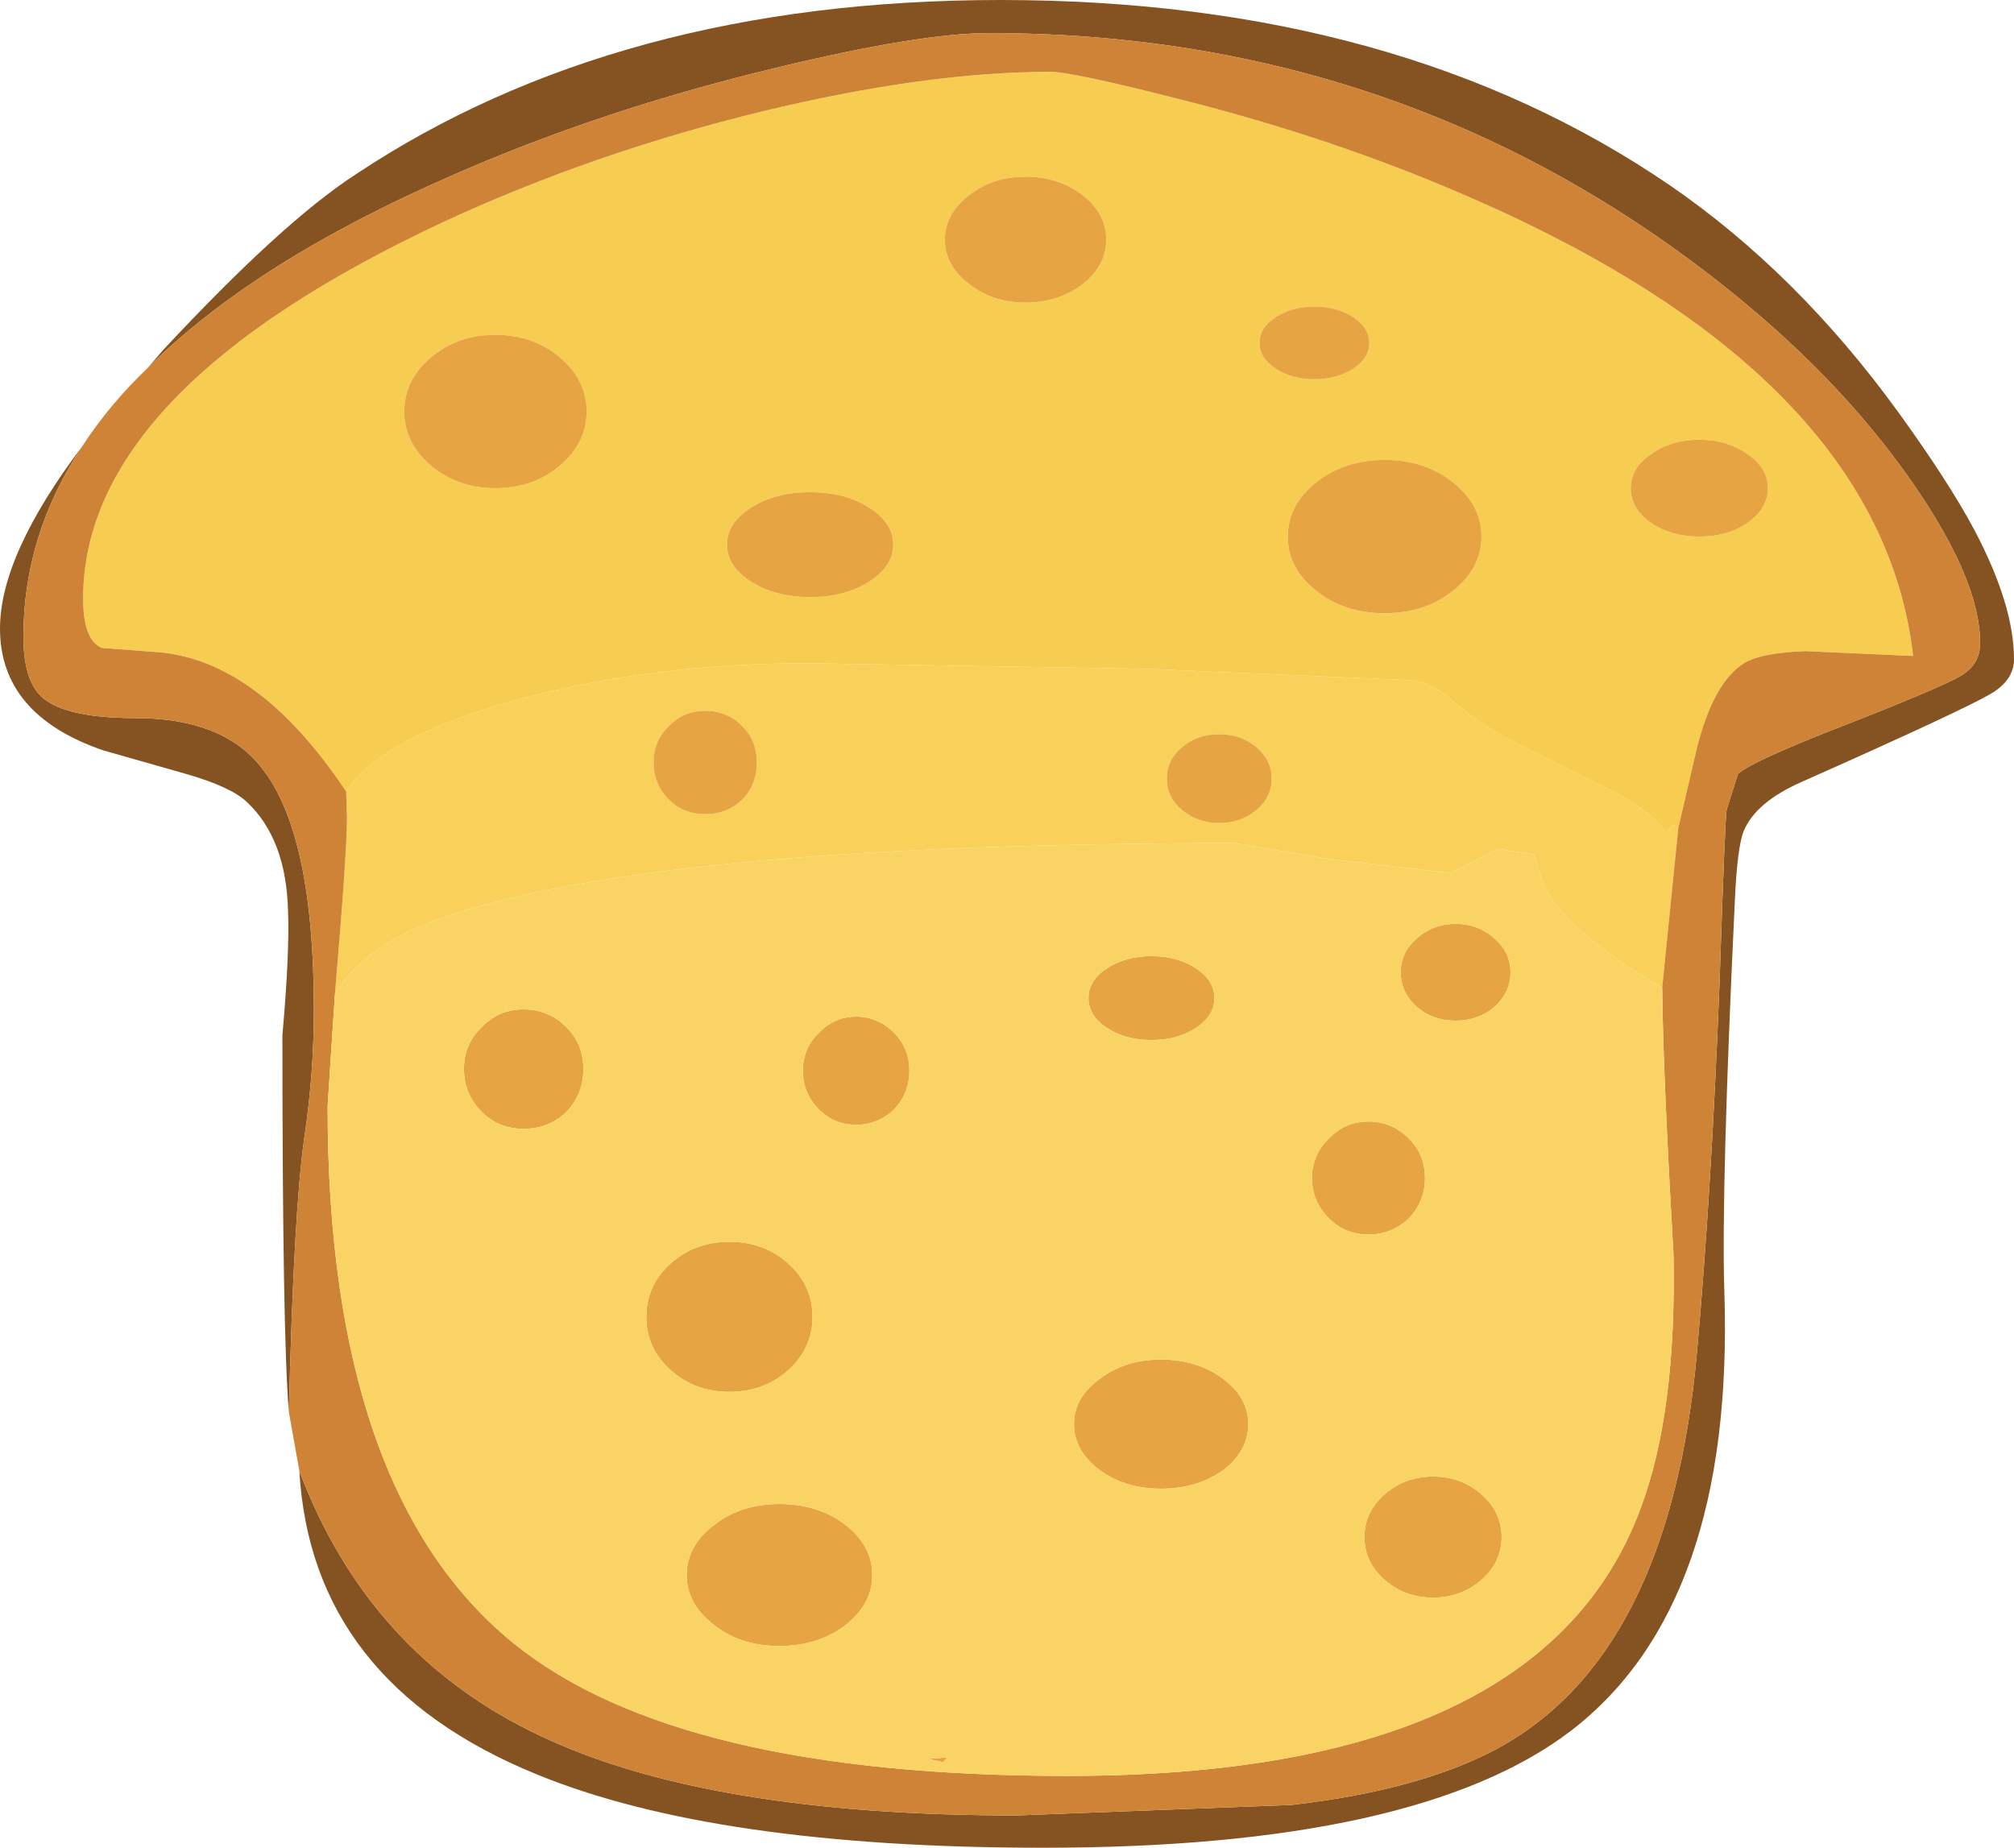 <?xml version="1.0" encoding="UTF-8" standalone="no"?>
<svg xmlns:ffdec="https://www.free-decompiler.com/flash" xmlns:xlink="http://www.w3.org/1999/xlink" ffdec:objectType="shape" height="114.5px" width="124.8px" xmlns="http://www.w3.org/2000/svg">
  <g transform="matrix(1.0, 0.0, 0.0, 1.0, 65.05, 58.5)">
    <path d="M-43.6 -9.45 Q-41.35 -12.9 -32.75 -15.2 -24.5 -17.4 -14.95 -17.4 L6.05 -17.05 22.3 -16.35 Q23.55 -16.25 24.75 -15.25 26.6 -13.65 28.45 -12.7 31.05 -11.35 34.75 -9.55 37.3 -8.2 38.2 -6.9 L38.6 -7.4 38.95 -7.2 37.95 2.7 Q31.15 -1.3 30.4 -4.3 L30.0 -5.55 27.75 -5.9 24.85 -4.4 17.1 -5.3 11.5 -6.25 Q-23.2 -6.25 -36.85 -1.9 -42.5 -0.1 -44.3 3.15 -43.55 -5.65 -43.55 -7.85 L-43.6 -9.45 M-19.05 -13.5 Q-20.0 -14.45 -21.35 -14.45 -22.7 -14.45 -23.6 -13.5 -24.55 -12.6 -24.55 -11.25 -24.55 -9.9 -23.6 -8.95 -22.7 -8.05 -21.35 -8.05 -20.0 -8.05 -19.05 -8.95 -18.15 -9.9 -18.15 -11.25 -18.15 -12.6 -19.05 -13.5 M10.5 -13.0 Q9.15 -13.0 8.2 -12.2 7.25 -11.4 7.25 -10.25 7.25 -9.1 8.2 -8.3 9.15 -7.5 10.5 -7.5 11.85 -7.5 12.8 -8.3 13.75 -9.1 13.75 -10.25 13.75 -11.4 12.8 -12.2 11.85 -13.0 10.5 -13.0" fill="#f8d05a" fill-rule="evenodd" stroke="none"/>
    <path d="M37.25 -30.35 Q36.0 -29.5 36.0 -28.25 36.0 -27.0 37.25 -26.1 38.5 -25.25 40.25 -25.25 42.0 -25.25 43.25 -26.1 44.5 -27.0 44.5 -28.25 44.5 -29.5 43.25 -30.35 42.0 -31.25 40.25 -31.25 38.5 -31.25 37.25 -30.35 M25.0 -28.6 Q23.25 -30.0 20.75 -30.0 18.25 -30.0 16.5 -28.6 14.75 -27.2 14.75 -25.25 14.75 -23.3 16.5 -21.9 18.25 -20.5 20.75 -20.5 23.25 -20.5 25.0 -21.9 26.75 -23.3 26.75 -25.25 26.75 -27.2 25.0 -28.6 M38.95 -7.2 L38.6 -7.4 38.2 -6.9 Q37.3 -8.2 34.75 -9.55 31.05 -11.35 28.45 -12.7 26.6 -13.65 24.75 -15.25 23.55 -16.25 22.3 -16.35 L6.05 -17.05 -14.95 -17.4 Q-24.5 -17.4 -32.75 -15.2 -41.35 -12.9 -43.6 -9.45 -49.1 -17.7 -55.45 -18.1 L-58.75 -18.35 Q-59.9 -18.85 -59.9 -21.4 -59.9 -34.35 -37.45 -44.8 -28.25 -49.05 -17.8 -51.6 -7.65 -54.05 0.05 -54.05 1.4 -54.05 8.25 -52.3 17.7 -49.9 25.85 -46.35 51.5 -35.25 53.5 -17.85 L46.85 -18.15 Q44.15 -18.05 43.1 -17.45 41.15 -16.3 40.1 -12.15 L38.95 -7.2 M2.05 -46.4 Q0.55 -47.55 -1.5 -47.55 -3.55 -47.55 -5.0 -46.4 -6.5 -45.25 -6.5 -43.65 -6.5 -42.05 -5.0 -40.9 -3.55 -39.75 -1.5 -39.75 0.55 -39.75 2.05 -40.9 3.5 -42.05 3.5 -43.65 3.5 -45.25 2.05 -46.4 M13.0 -37.25 Q13.0 -36.3 14.0 -35.65 15.0 -35.0 16.4 -35.0 17.8 -35.0 18.8 -35.65 19.8 -36.3 19.8 -37.25 19.8 -38.2 18.8 -38.85 17.8 -39.5 16.4 -39.5 15.0 -39.5 14.0 -38.85 13.0 -38.2 13.0 -37.25 M-14.85 -28.0 Q-17.0 -28.0 -18.5 -27.05 -20.0 -26.1 -20.0 -24.75 -20.0 -23.4 -18.5 -22.45 -17.0 -21.5 -14.85 -21.5 -12.7 -21.5 -11.2 -22.45 -9.7 -23.4 -9.7 -24.75 -9.7 -26.1 -11.2 -27.05 -12.7 -28.0 -14.85 -28.0 M-34.35 -37.75 Q-36.7 -37.75 -38.35 -36.35 -40.0 -34.95 -40.0 -33.0 -40.0 -31.05 -38.35 -29.65 -36.7 -28.25 -34.35 -28.25 -32.0 -28.25 -30.35 -29.65 -28.7 -31.05 -28.7 -33.0 -28.7 -34.95 -30.35 -36.35 -32.0 -37.75 -34.35 -37.75" fill="#f7cd51" fill-rule="evenodd" stroke="none"/>
    <path d="M25.0 -28.6 Q26.75 -27.2 26.75 -25.25 26.75 -23.3 25.0 -21.9 23.25 -20.5 20.75 -20.5 18.25 -20.5 16.5 -21.9 14.75 -23.3 14.75 -25.25 14.75 -27.2 16.5 -28.6 18.25 -30.0 20.75 -30.0 23.25 -30.0 25.0 -28.6 M37.25 -30.35 Q38.5 -31.25 40.25 -31.25 42.0 -31.25 43.25 -30.35 44.5 -29.5 44.5 -28.25 44.5 -27.0 43.25 -26.1 42.0 -25.25 40.25 -25.25 38.5 -25.25 37.25 -26.1 36.0 -27.0 36.0 -28.25 36.0 -29.5 37.25 -30.35 M21.75 1.75 Q21.75 0.5 22.75 -0.35 23.75 -1.25 25.15 -1.25 26.55 -1.25 27.55 -0.35 28.55 0.5 28.55 1.75 28.55 3.0 27.55 3.9 26.55 4.75 25.15 4.75 23.75 4.75 22.75 3.9 21.75 3.0 21.75 1.75 M23.25 14.5 Q23.25 15.95 22.25 17.0 21.2 18.0 19.75 18.0 18.3 18.0 17.3 17.0 16.25 15.95 16.25 14.5 16.25 13.05 17.3 12.05 18.3 11.0 19.75 11.0 21.2 11.0 22.25 12.05 23.25 13.05 23.25 14.5 M23.75 33.0 Q25.5 33.0 26.75 34.1 28.0 35.2 28.0 36.75 28.0 38.3 26.75 39.4 25.5 40.5 23.75 40.5 22.0 40.5 20.75 39.4 19.5 38.3 19.5 36.75 19.5 35.2 20.75 34.1 22.0 33.0 23.75 33.0 M13.0 -37.25 Q13.0 -38.2 14.0 -38.85 15.0 -39.5 16.4 -39.5 17.8 -39.5 18.8 -38.85 19.8 -38.2 19.8 -37.25 19.8 -36.3 18.8 -35.65 17.8 -35.0 16.4 -35.0 15.0 -35.0 14.0 -35.65 13.0 -36.3 13.0 -37.25 M2.05 -46.4 Q3.5 -45.25 3.5 -43.65 3.5 -42.05 2.05 -40.9 0.55 -39.75 -1.5 -39.75 -3.55 -39.75 -5.0 -40.9 -6.5 -42.05 -6.5 -43.65 -6.5 -45.25 -5.0 -46.4 -3.55 -47.55 -1.5 -47.55 0.55 -47.55 2.05 -46.4 M-19.05 -13.5 Q-18.15 -12.6 -18.15 -11.25 -18.15 -9.9 -19.05 -8.95 -20.0 -8.05 -21.35 -8.05 -22.7 -8.05 -23.6 -8.95 -24.55 -9.9 -24.55 -11.25 -24.55 -12.6 -23.6 -13.5 -22.7 -14.45 -21.35 -14.45 -20.0 -14.45 -19.05 -13.5 M-14.85 -28.0 Q-12.7 -28.0 -11.2 -27.05 -9.7 -26.1 -9.7 -24.75 -9.7 -23.4 -11.2 -22.45 -12.7 -21.5 -14.85 -21.5 -17.0 -21.5 -18.5 -22.45 -20.0 -23.4 -20.0 -24.75 -20.0 -26.1 -18.5 -27.05 -17.0 -28.0 -14.85 -28.0 M10.5 -13.0 Q11.85 -13.0 12.8 -12.2 13.75 -11.4 13.75 -10.25 13.75 -9.1 12.8 -8.3 11.85 -7.5 10.5 -7.5 9.15 -7.5 8.2 -8.3 7.25 -9.1 7.25 -10.25 7.25 -11.4 8.2 -12.2 9.15 -13.0 10.5 -13.0 M-34.35 -37.75 Q-32.0 -37.75 -30.35 -36.35 -28.7 -34.95 -28.7 -33.0 -28.7 -31.05 -30.35 -29.65 -32.0 -28.25 -34.35 -28.25 -36.7 -28.25 -38.35 -29.65 -40.0 -31.05 -40.0 -33.0 -40.0 -34.95 -38.35 -36.35 -36.7 -37.75 -34.35 -37.75 M-7.55 50.5 L-6.35 50.4 -6.6 50.7 -7.55 50.5 M1.5 29.75 Q1.5 28.1 3.1 26.95 4.65 25.75 6.9 25.75 9.15 25.75 10.75 26.95 12.3 28.1 12.3 29.75 12.3 31.4 10.75 32.6 9.15 33.75 6.9 33.75 4.65 33.75 3.1 32.6 1.5 31.4 1.5 29.75 M-16.75 34.7 Q-14.35 34.7 -12.65 36.0 -11.0 37.3 -11.0 39.1 -11.0 40.9 -12.65 42.2 -14.35 43.5 -16.75 43.5 -19.15 43.5 -20.8 42.2 -22.5 40.9 -22.5 39.1 -22.5 37.3 -20.8 36.0 -19.15 34.7 -16.75 34.7 M-14.3 5.5 Q-13.35 4.5 -12.0 4.5 -10.65 4.5 -9.65 5.5 -8.7 6.45 -8.7 7.85 -8.7 9.25 -9.65 10.25 -10.65 11.2 -12.0 11.2 -13.35 11.2 -14.3 10.25 -15.3 9.25 -15.3 7.85 -15.3 6.45 -14.3 5.5 M3.55 1.5 Q4.7 0.75 6.3 0.75 7.9 0.75 9.05 1.5 10.2 2.25 10.2 3.35 10.2 4.45 9.05 5.2 7.9 5.95 6.3 5.95 4.7 5.95 3.55 5.2 2.4 4.45 2.4 3.35 2.4 2.25 3.55 1.5 M-25.0 23.1 Q-25.0 21.15 -23.5 19.8 -22.0 18.45 -19.85 18.45 -17.7 18.45 -16.2 19.8 -14.7 21.15 -14.7 23.1 -14.7 25.05 -16.2 26.4 -17.7 27.75 -19.85 27.75 -22.0 27.75 -23.5 26.4 -25.0 25.05 -25.0 23.1 M-35.2 5.15 Q-34.15 4.05 -32.6 4.05 -31.05 4.05 -29.95 5.15 -28.9 6.2 -28.9 7.75 -28.9 9.3 -29.95 10.4 -31.05 11.45 -32.6 11.45 -34.15 11.45 -35.2 10.4 -36.3 9.3 -36.3 7.75 -36.3 6.2 -35.2 5.15" fill="#e6a442" fill-rule="evenodd" stroke="none"/>
    <path d="M-55.9 -35.7 L-54.95 -36.8 Q-47.55 -44.75 -43.0 -47.7 -26.75 -58.5 -3.05 -58.5 21.65 -58.5 38.45 -47.0 46.3 -41.6 52.55 -33.0 55.7 -28.65 57.3 -25.65 59.75 -21.0 59.75 -17.65 59.75 -16.35 58.3 -15.5 56.5 -14.45 46.6 -10.05 43.75 -8.8 43.0 -7.0 42.6 -6.0 42.45 -2.65 41.6 15.25 41.8 21.5 42.45 40.95 32.3 48.75 22.8 56.0 -0.4 56.0 -20.7 56.0 -31.8 51.45 -45.75 45.75 -46.5 32.65 -42.2 44.05 -31.6 49.05 -21.2 54.0 -2.05 54.0 L14.95 53.35 Q22.85 52.45 27.65 49.9 38.4 44.15 40.1 25.35 41.0 15.3 41.5 2.5 41.85 -8.05 41.95 -8.35 L42.65 -10.55 Q43.55 -11.35 49.35 -13.6 55.35 -15.95 56.5 -16.65 57.65 -17.35 57.65 -18.65 57.65 -22.55 53.45 -28.6 48.8 -35.3 41.3 -41.15 21.7 -56.45 -3.75 -56.45 -8.05 -56.45 -16.95 -54.3 -27.8 -51.7 -37.1 -47.6 -49.35 -42.25 -55.9 -35.7 M-47.15 29.0 Q-47.55 24.25 -47.55 5.65 -47.1 0.55 -47.2 -2.0 -47.3 -6.5 -49.75 -8.8 -50.75 -9.75 -53.55 -10.55 L-58.65 -12.0 Q-65.05 -14.2 -65.05 -19.55 -65.05 -24.1 -59.95 -30.85 -63.6 -25.35 -63.6 -19.05 -63.6 -16.35 -62.45 -15.3 -61.0 -14.0 -56.65 -14.0 -51.3 -14.0 -48.9 -11.0 -45.6 -6.95 -45.6 4.05 -45.6 8.05 -46.2 12.05 -46.85 16.65 -47.15 29.0" fill="#855321" fill-rule="evenodd" stroke="none"/>
    <path d="M-43.6 -9.45 L-43.55 -7.85 Q-43.55 -5.65 -44.3 3.15 L-44.75 10.05 Q-44.75 34.0 -33.2 43.35 -23.05 51.55 1.1 51.55 30.45 51.55 36.6 35.0 38.85 29.05 38.65 19.2 38.0 7.95 37.95 2.7 L38.95 -7.2 40.1 -12.15 Q41.15 -16.3 43.1 -17.45 44.15 -18.05 46.85 -18.15 L53.5 -17.85 Q51.5 -35.25 25.85 -46.35 17.7 -49.9 8.25 -52.3 1.4 -54.05 0.05 -54.05 -7.65 -54.05 -17.8 -51.6 -28.25 -49.05 -37.45 -44.8 -59.9 -34.35 -59.9 -21.4 -59.9 -18.85 -58.75 -18.35 L-55.45 -18.1 Q-49.1 -17.7 -43.6 -9.45 M-46.5 32.65 L-47.15 29.0 Q-46.85 16.65 -46.2 12.05 -45.6 8.05 -45.6 4.05 -45.6 -6.95 -48.9 -11.0 -51.3 -14.0 -56.65 -14.0 -61.0 -14.0 -62.45 -15.3 -63.6 -16.35 -63.6 -19.05 -63.6 -25.35 -59.95 -30.85 -58.3 -33.4 -55.9 -35.7 -49.35 -42.25 -37.1 -47.6 -27.8 -51.7 -16.95 -54.3 -8.05 -56.45 -3.75 -56.45 21.7 -56.45 41.3 -41.15 48.8 -35.3 53.45 -28.6 57.65 -22.55 57.65 -18.65 57.65 -17.35 56.5 -16.65 55.35 -15.95 49.35 -13.6 43.55 -11.35 42.65 -10.55 L41.95 -8.35 Q41.85 -8.05 41.5 2.5 41.0 15.3 40.1 25.35 38.4 44.15 27.65 49.9 22.85 52.45 14.95 53.35 L-2.05 54.0 Q-21.2 54.0 -31.6 49.05 -42.2 44.05 -46.5 32.65" fill="#ce8337" fill-rule="evenodd" stroke="none"/>
    <path d="M-44.3 3.15 Q-42.5 -0.1 -36.85 -1.9 -23.2 -6.25 11.5 -6.25 L17.1 -5.3 24.85 -4.4 27.75 -5.9 30.0 -5.55 30.4 -4.3 Q31.15 -1.3 37.95 2.7 38.0 7.95 38.65 19.2 38.85 29.05 36.6 35.0 30.45 51.55 1.1 51.55 -23.05 51.55 -33.2 43.35 -44.75 34.0 -44.75 10.05 L-44.3 3.15 M21.75 1.75 Q21.75 3.0 22.75 3.9 23.75 4.75 25.15 4.75 26.55 4.75 27.55 3.9 28.55 3.0 28.55 1.75 28.55 0.5 27.55 -0.35 26.55 -1.25 25.15 -1.25 23.75 -1.25 22.75 -0.35 21.75 0.5 21.75 1.75 M23.75 33.0 Q22.0 33.0 20.75 34.1 19.5 35.2 19.5 36.75 19.5 38.3 20.75 39.4 22.0 40.5 23.75 40.5 25.5 40.5 26.75 39.4 28.0 38.3 28.0 36.75 28.0 35.2 26.75 34.1 25.5 33.0 23.75 33.0 M23.25 14.5 Q23.25 13.05 22.25 12.05 21.2 11.0 19.75 11.0 18.3 11.0 17.3 12.05 16.25 13.05 16.25 14.5 16.25 15.95 17.3 17.0 18.3 18.0 19.75 18.0 21.2 18.0 22.25 17.0 23.25 15.95 23.25 14.5 M-35.2 5.15 Q-36.3 6.2 -36.3 7.75 -36.3 9.3 -35.2 10.4 -34.15 11.45 -32.6 11.45 -31.05 11.45 -29.95 10.4 -28.9 9.3 -28.9 7.75 -28.9 6.2 -29.95 5.15 -31.05 4.05 -32.6 4.05 -34.15 4.05 -35.2 5.15 M-25.0 23.1 Q-25.0 25.05 -23.5 26.4 -22.0 27.75 -19.85 27.75 -17.7 27.75 -16.2 26.4 -14.7 25.05 -14.7 23.1 -14.7 21.15 -16.2 19.8 -17.7 18.45 -19.85 18.45 -22.0 18.45 -23.5 19.8 -25.0 21.15 -25.0 23.1 M3.55 1.5 Q2.4 2.25 2.4 3.35 2.4 4.45 3.55 5.2 4.7 5.95 6.3 5.95 7.9 5.95 9.05 5.2 10.2 4.45 10.2 3.35 10.2 2.25 9.05 1.5 7.9 0.75 6.3 0.75 4.7 0.75 3.55 1.5 M-14.3 5.5 Q-15.3 6.45 -15.3 7.85 -15.3 9.25 -14.3 10.25 -13.35 11.2 -12.0 11.2 -10.65 11.2 -9.65 10.25 -8.7 9.25 -8.7 7.85 -8.7 6.45 -9.65 5.5 -10.65 4.5 -12.0 4.5 -13.35 4.5 -14.3 5.5 M-16.75 34.7 Q-19.15 34.7 -20.8 36.0 -22.5 37.3 -22.5 39.1 -22.5 40.9 -20.8 42.2 -19.15 43.5 -16.75 43.5 -14.35 43.5 -12.65 42.2 -11.0 40.9 -11.0 39.1 -11.0 37.3 -12.65 36.0 -14.35 34.7 -16.75 34.7 M1.5 29.75 Q1.5 31.4 3.1 32.6 4.65 33.75 6.9 33.75 9.15 33.75 10.75 32.6 12.3 31.4 12.3 29.75 12.3 28.1 10.75 26.95 9.15 25.75 6.9 25.75 4.65 25.75 3.1 26.95 1.5 28.1 1.5 29.75 M-7.55 50.5 L-6.6 50.7 -6.35 50.4 -7.55 50.5" fill="#f9d364" fill-rule="evenodd" stroke="none"/>
  </g>
</svg>
